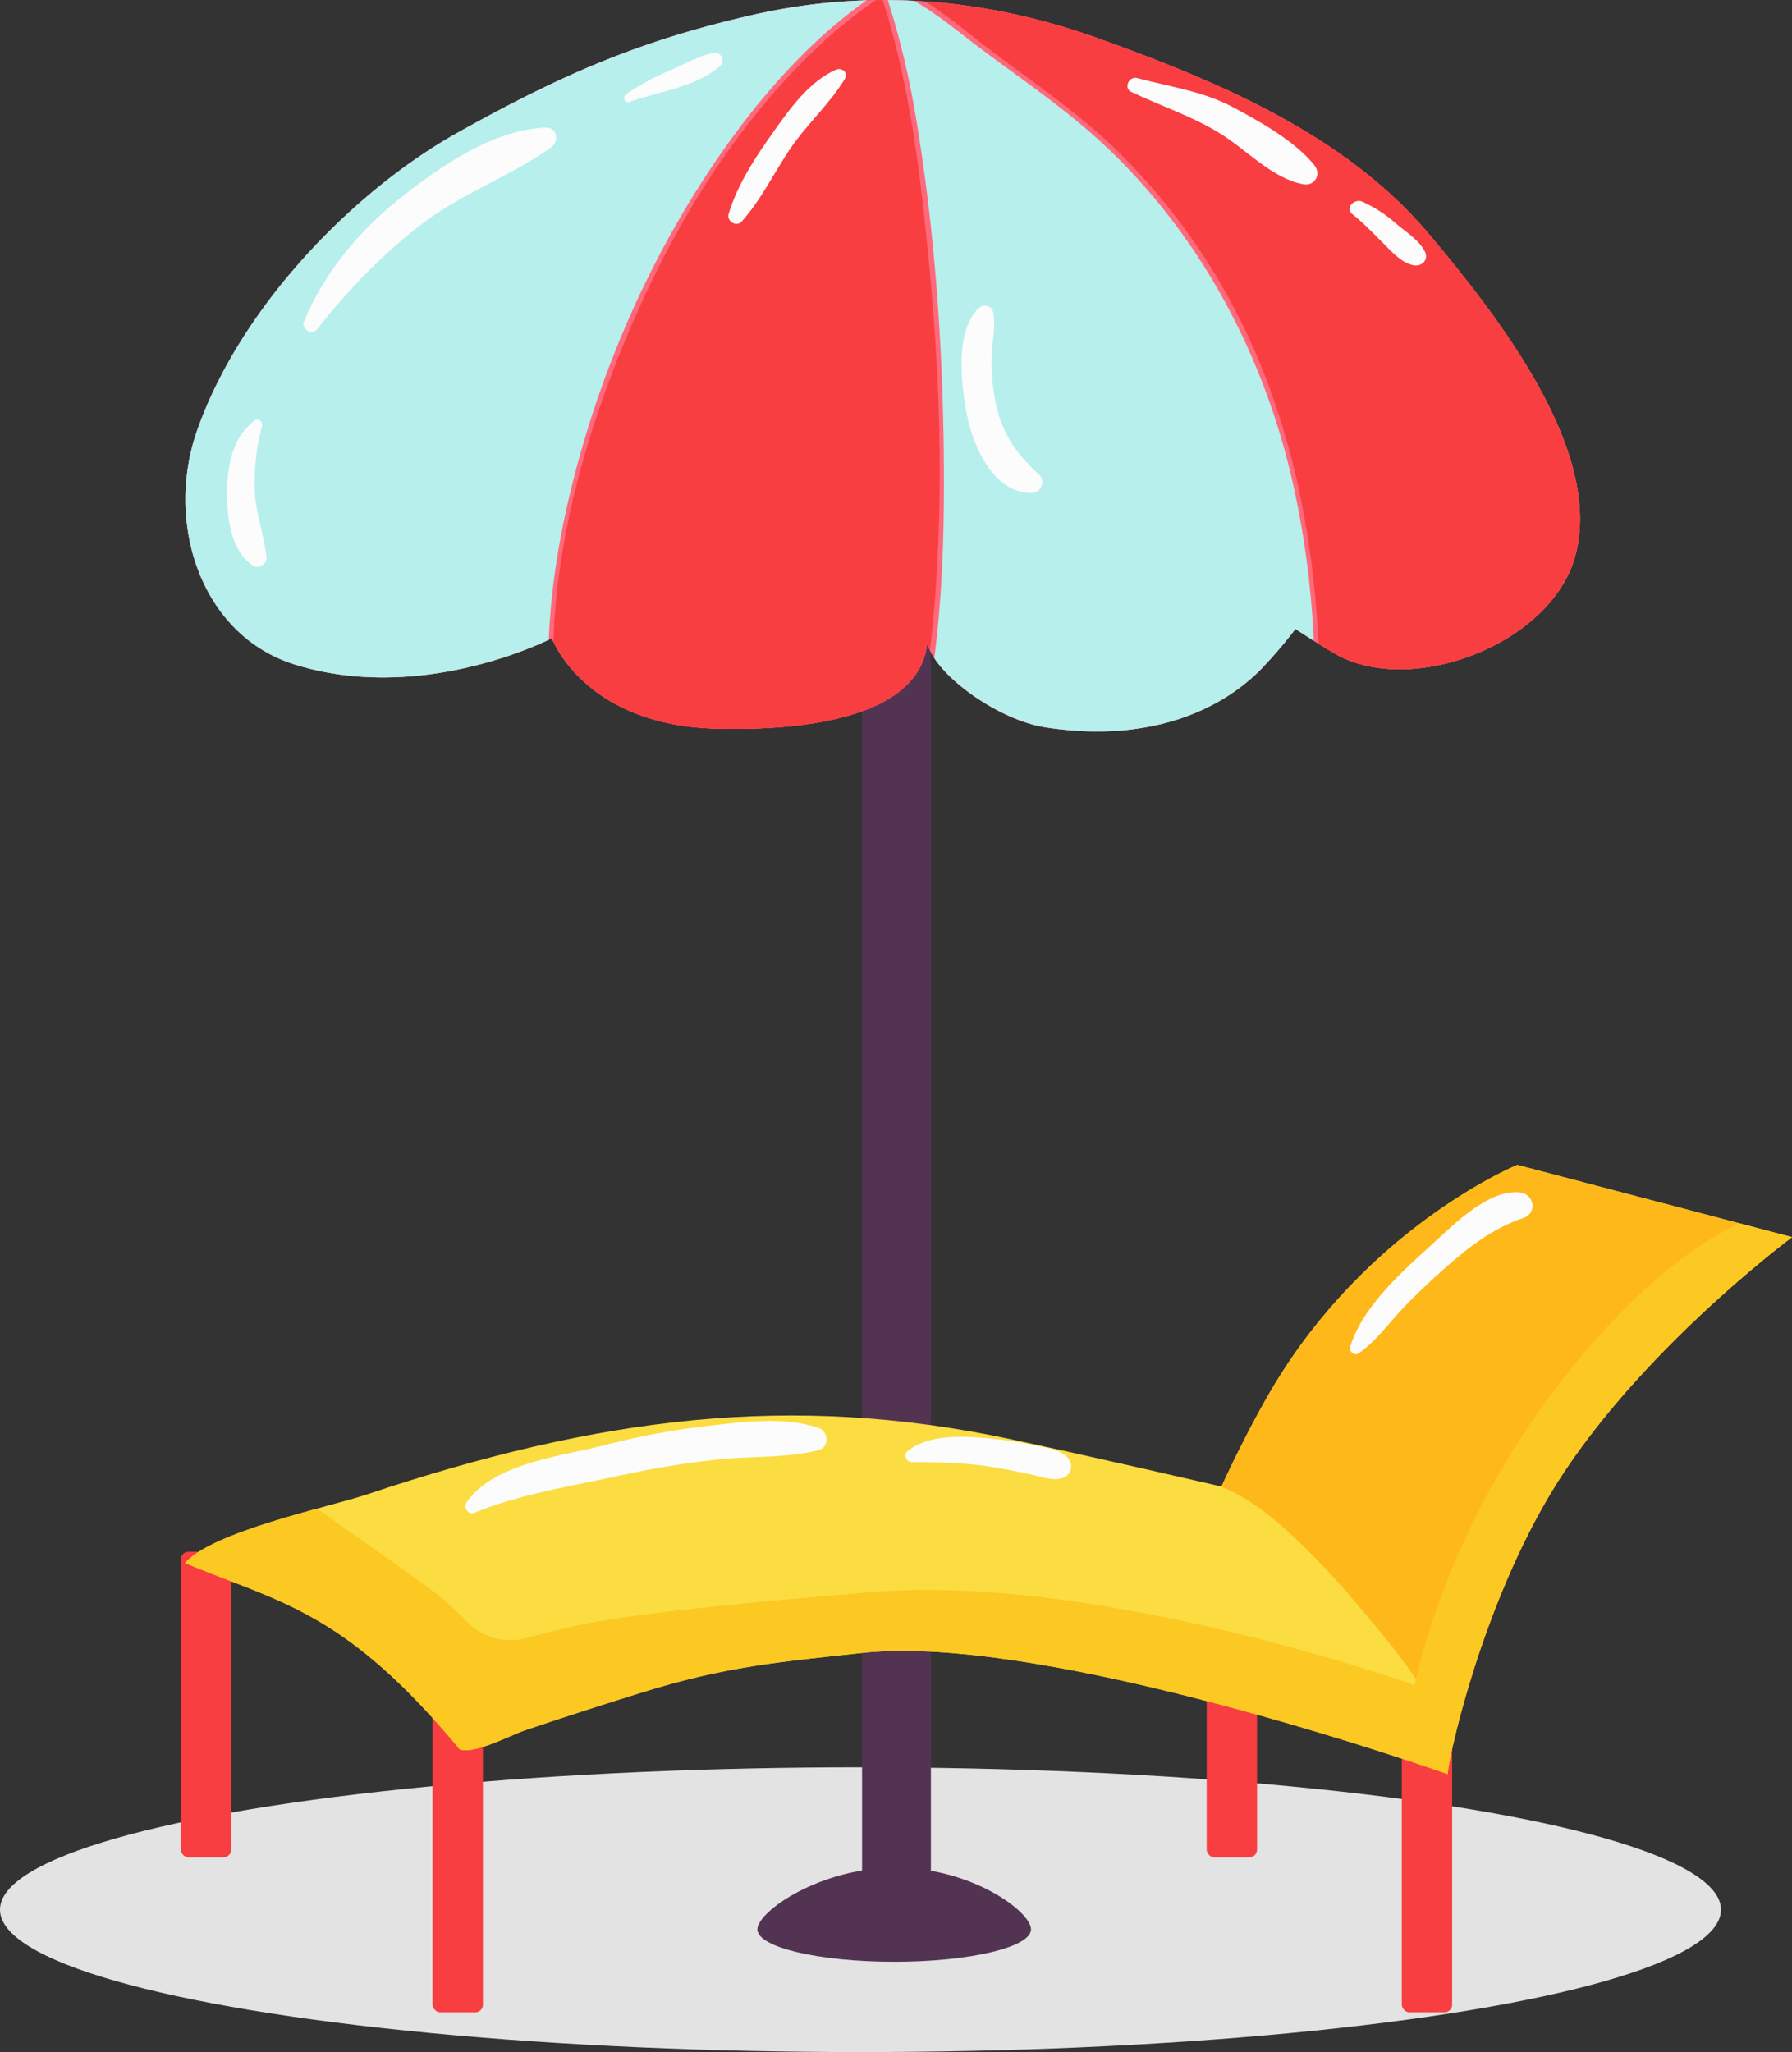 <svg xmlns="http://www.w3.org/2000/svg" width="943.03" height="1080" viewBox="0 0 943.03 1080"><rect x="0" y="0" width="943.03" height="1080" fill="#333333" stroke="none"/><g id="Layer_2" data-name="Layer 2"><g id="Sea06_349836628"><g id="Sea06_349836628-2" data-name="Sea06_349836628"><ellipse cx="452.83" cy="1005.06" rx="452.83" ry="74.94" fill="#e3e3e3"/><rect x="453.65" y="70.48" width="36.23" height="959.26" rx="5.46" fill="#523452"/><path d="M542.57 1015.42c0 9.42-32.25 17.05-72 17.05s-72-7.63-72-17.05 33-32.49 72.8-32.49S542.57 1006 542.57 1015.42z" fill="#523452"/><path d="M290.43 335.87s-67.31 35-135.23 13.88c-49.61-15.45-68.53-74.66-51.46-123.21C126.61 161.48 186 100.4 241.23 69.6 295.6 39.29 336.42 21.46 396 7.88 457.7-6.17 518.74-1 578 20.23 641 42.86 708.39 71.08 752.31 123.6c33.71 40.31 92.15 113.08 76.57 169.28C816.39 338 746 365.72 705.43 345.58 699.1 342.44 681.72 331 681.72 331A241.22 241.22.0 0 1 664 351.74c-16.63 17.22-52.49 40.33-113.62 31.08-26-3.94-59.9-29.1-62.37-45-4 44-78 46.59-111.62 45.63-69.3-2-86-47.61-86-47.61z" fill="#ff697b"/><path d="M300.17 258.86C315.33 196 341.91 135.33 377.84 83 399.34 51.7 425.36 21.83 456.05.18a313.28 313.28.0 0 0-60 7.7C336.42 21.46 295.6 39.29 241.23 69.6 186 100.4 126.61 161.48 103.74 226.54c-17.07 48.55 1.85 107.76 51.46 123.21 61.76 19.24 123-8 133.6-13.08C289.83 310.4 294.05 284.27 300.17 258.86z" fill="#4ad6cf"/><path d="M488 337.85a17.7 17.7.0 0 0 1.36 4.36Q491 328.92 492 315.59c4.26-56.18 2.79-113.25-2.41-169.3C485 96.81 479.54 47 464.53.07H460.9a253.33 253.33.0 0 0-32.17 26.21C384.56 68.42 351.63 123.84 328 181.5c-20 48.81-35 102.4-36.77 156.15 3.92 8.4 24.09 44.08 85.21 45.83C410 384.44 484 381.89 488 337.85z" fill="#f83e40"/><path d="M752.31 123.6C708.39 71.07 641 42.86 578 20.23A335.59 335.59.0 0 0 486.86.8c10.34 6.49 20 14.37 28.15 20.77 24.47 19.12 50.34 35.67 72.82 57.64a332.74 332.74.0 0 1 62 83.59c28.18 53.86 41.21 114.73 44 176 4.41 2.75 8.94 5.48 11.57 6.78 40.58 20.14 111-7.63 123.45-52.7C844.46 236.68 786 163.91 752.31 123.6z" fill="#f83e40"/><path d="M679.12 248.92c-16-66.44-49.34-126.85-97.63-172.25-22.35-21-47.81-37.45-71.86-56-8.27-6.39-18-14.19-28.49-20.19Q474.2.1 467.22.06A440.59 440.59.0 0 1 482 61.84c9.79 58.37 14.05 118.37 14.67 177.63.36 35.3-.41 71.46-5 106.84 9.83 15.12 37.06 33.22 58.75 36.51 61.13 9.25 97-13.86 113.62-31.08A241.22 241.22.0 0 0 681.72 331s4.41 2.9 9.6 6.18A471.67 471.67.0 0 0 679.12 248.92z" fill="#4ad6cf"/><path d="M290.43 335.87s-67.31 35-135.23 13.88c-49.61-15.45-68.53-74.66-51.46-123.21C126.61 161.48 186 100.4 241.23 69.6 295.6 39.29 336.42 21.46 396 7.88 457.7-6.17 518.74-1 578 20.23 641 42.86 708.39 71.08 752.31 123.6c33.71 40.31 92.15 113.08 76.57 169.28C816.39 338 746 365.72 705.43 345.58 699.1 342.44 681.72 331 681.72 331A241.22 241.22.0 0 1 664 351.74c-16.63 17.22-52.49 40.33-113.62 31.08-26-3.94-59.9-29.1-62.37-45-4 44-78 46.59-111.62 45.63-69.3-2-86-47.61-86-47.61z" fill="#ff697b"/><path d="M300.17 258.86C315.33 196 341.91 135.33 377.84 83 399.34 51.7 425.36 21.83 456.05.18a313.28 313.28.0 0 0-60 7.7C336.42 21.46 295.6 39.29 241.23 69.6 186 100.4 126.61 161.48 103.74 226.54c-17.07 48.55 1.85 107.76 51.46 123.21 61.76 19.24 123-8 133.6-13.08C289.83 310.4 294.05 284.27 300.17 258.86z" fill="#b7efec"/><path d="M488 337.85a17.7 17.7.0 0 0 1.36 4.36Q491 328.92 492 315.59c4.26-56.18 2.79-113.25-2.41-169.3C485 96.81 479.54 47 464.53.07H460.9a253.33 253.33.0 0 0-32.17 26.21C384.56 68.42 351.63 123.84 328 181.5c-20 48.81-35 102.4-36.77 156.15 3.92 8.4 24.09 44.08 85.21 45.83C410 384.44 484 381.89 488 337.85z" fill="#f83e40"/><path d="M752.31 123.6C708.39 71.07 641 42.86 578 20.23A335.59 335.59.0 0 0 486.86.8c10.34 6.49 20 14.37 28.15 20.77 24.47 19.12 50.34 35.67 72.82 57.64a332.74 332.74.0 0 1 62 83.59c28.18 53.86 41.21 114.73 44 176 4.41 2.75 8.94 5.48 11.57 6.78 40.58 20.14 111-7.63 123.45-52.7C844.46 236.68 786 163.91 752.31 123.6z" fill="#f83e40"/><path d="M679.12 248.92c-16-66.44-49.34-126.85-97.63-172.25-22.35-21-47.81-37.45-71.86-56-8.27-6.39-18-14.19-28.49-20.19Q474.2.1 467.22.06A440.59 440.59.0 0 1 482 61.84c9.79 58.37 14.05 118.37 14.67 177.63.36 35.3-.41 71.46-5 106.84 9.83 15.12 37.06 33.22 58.75 36.51 61.13 9.25 97-13.86 113.62-31.08A241.22 241.22.0 0 0 681.72 331s4.41 2.9 9.6 6.18A471.67 471.67.0 0 0 679.12 248.92z" fill="#b7efec"/><path d="M166.74 173.45c16.54-21 35.23-40.5 56.64-56.6 20.84-15.67 45.82-24.34 66.76-39.38 4.13-3 3.15-10.54-2.8-10.32-27.31 1-54.08 19.39-74.83 35.61-22.79 17.81-41.53 39.88-52.62 66.7-1.54 3.72 4.38 7.14 6.85 4z" fill="#fcfcfc"/><path d="M331.15 53.66c15-5.33 36-8 47.93-19.15 3-2.84-.16-7.53-3.88-6.67-8 1.85-16 6.36-23.57 9.64a124.24 124.24.0 0 0-22.18 12.13c-1.91 1.35-.83 5 1.7 4z" fill="#fcfcfc"/><path d="M134.15 221.25c-11.67 8.5-14.43 23.43-14.67 37.18-.23 13.26 1.79 31.19 13.55 39.23 2.85 1.95 7.49-.6 7.17-4.11-1-11.42-5.32-21.92-6-33.51a111.8 111.8.0 0 1 3.72-35.91c.54-2-1.87-4.24-3.74-2.88z" fill="#fcfcfc"/><path d="M440 36.66c-13.87 5.92-24.32 20.54-32.82 32.51-9.5 13.36-19 27.6-23.74 43.42-1.15 3.83 4.09 7.07 6.85 4 10.25-11.41 16.86-25.41 25.38-38.07 8.76-13 21-23.83 29-37.15 1.94-3.23-1.77-6-4.7-4.7z" fill="#fcfcfc"/><path d="M515.15 162.13C502.21 174 505.86 203.67 509 219c3.49 16.86 14.14 40.59 34 40.45 4.67.0 7.48-6.12 3.92-9.46-12.52-11.73-19.82-22-23.23-39.35A104.64 104.64.0 0 1 522 185.24c.36-7.13 2.15-14.14.58-21.16-.77-3.4-5.08-4.09-7.41-2z" fill="#fcfcfc"/><path d="M595.31 48.36c15.82 7.53 32.39 12.88 47.33 22.23 13.54 8.47 27.15 23.48 43.24 26.38 6.12 1.1 9.6-5.27 5.83-10-10.05-12.58-29-23.23-43.08-30.68-15.74-8.32-33.25-10.7-50.25-15.22-4.22-1.13-7.27 5.29-3.07 7.29z" fill="#fcfcfc"/><path d="M711.67 112.69c5.66 4.48 10.71 9.83 15.84 14.91 4.54 4.48 10.07 11 16.68 12.05 4.3.67 7.74-3.21 5.63-7.32-3-5.93-10.17-10.41-15.17-14.68a70.11 70.11.0 0 0-17.88-11.57c-3.93-1.71-9.21 3.37-5.1 6.61z" fill="#fcfcfc"/><rect x="635.01" y="816.69" width="26.5" height="160.79" rx="4" fill="#f83e40"/><rect x="95.15" y="816.69" width="26.5" height="160.79" rx="4" fill="#f83e40"/><rect x="227.63" y="898.27" width="26.5" height="160.79" rx="4" fill="#f83e40"/><rect x="737.69" y="898.27" width="26.5" height="160.79" rx="4" fill="#f83e40"/><path d="M242 920.73c-60.72-73.3-94.79-77.29-144.62-98.13C111.67 806 173.22 793.15 193 786.54c121.88-40.79 223.45-53.79 339.37-29 44.72 9.57 110.4 24.82 110.4 24.82s16.09-35.44 32-60.29c50.78-79.21 123.7-109 123.7-109l144.57 38S868 706.74 822.7 775.31C778.63 842.06 760.31 934.53 762 933.73c0 0-209.76-74.48-308-63.84-43.87 4.75-71.93 7.2-114.14 20.21q-31.62 9.75-63 20.33c-8.84 3-26.59 12.75-34.81 10.3z" fill="#fbdd42"/><path d="M798.46 613.12s-72.92 29.78-123.7 109c-15.93 24.85-32 60.29-32 60.29l-.3-.07c13.66 5.39 25.72 15 36.71 25a399.8 399.8.0 0 1 35.34 37.4c10.36 12.24 20.92 24.68 30 38.06a161.54 161.54.0 0 1 19.24 39.72c5.64-26.5 24.36-94.79 59-147.23C868 706.74 943 651.17 943 651.17z" fill="#ffb81a"/><path d="M910.83 645.91c-30.75 16.54-56.38 41.36-79.34 68.72-71.72 85.51-86.07 170.83-87.18 172.21.0.0-165.6-59.12-286.31-48.87-39.89 3.39-108.95 9.11-148.43 16.32-8.28 1.51-21.8 4.94-32.85 7.87a31.73 31.73.0 0 1-30.88-8.65c-5.69-5.77-12.4-12.11-18.21-16.33C209.33 823.9 166.84 794 166.84 794c-25.84 7.11-59.39 16.95-69.48 28.64 49.83 20.84 83.9 24.83 144.62 98.13 8.22 2.45 26-7.33 34.81-10.3q31.41-10.54 63-20.33c42.21-13 70.27-15.46 114.14-20.21 98.26-10.64 308 63.84 308 63.84-1.66.8 16.66-91.67 60.73-158.42C868 706.74 943 651.17 943 651.17l-28.12-7.4C913.55 644.48 912.18 645.18 910.83 645.91z" fill="#fcc822"/><path d="M249.44 796.27c24-9.88 50.29-13.94 75.64-19.44A490.83 490.83.0 0 1 379 768c17.05-1.75 34.93-.53 51.59-4.79 6.09-1.56 5.48-9.92.0-11.75-17.66-5.92-37.94-3.26-56.12-1.26a397 397 0 0 0-56.2 10.36c-22.67 5.85-58.55 9.37-72.91 30.35-1.69 2.48 1.18 6.59 4.13 5.37z" fill="#fcfcfc"/><path d="M479.84 769.5c14.27.0 27.84.27 42 2.54 7.17 1.14 14.34 2.58 21.44 4.12 5.26 1.14 10.4 3.26 15.74 1.75a6.5 6.5.0 0 0 2.84-10.74c-4.34-4.56-11.38-5.21-17.3-6.49a211.42 211.42.0 0 0-25.66-3.82c-13-1.2-30.73-1.88-41.43 7-2.29 1.89-.35 5.68 2.35 5.67z" fill="#fcfcfc"/><path d="M714.93 712.3c8.88-6.13 15.46-15.32 22.8-23.15 6.94-7.42 14.35-14.36 21.94-21.1 12.76-11.35 25.62-21.5 41.93-27 7.6-2.56 5.81-12.73-1.83-13.5-16.6-1.67-34.65 16.88-45.86 27.06-15.88 14.44-37.1 33.13-43.37 54.29-.71 2.39 2.21 4.89 4.39 3.38z" fill="#fcfcfc"/></g></g></g></svg>
